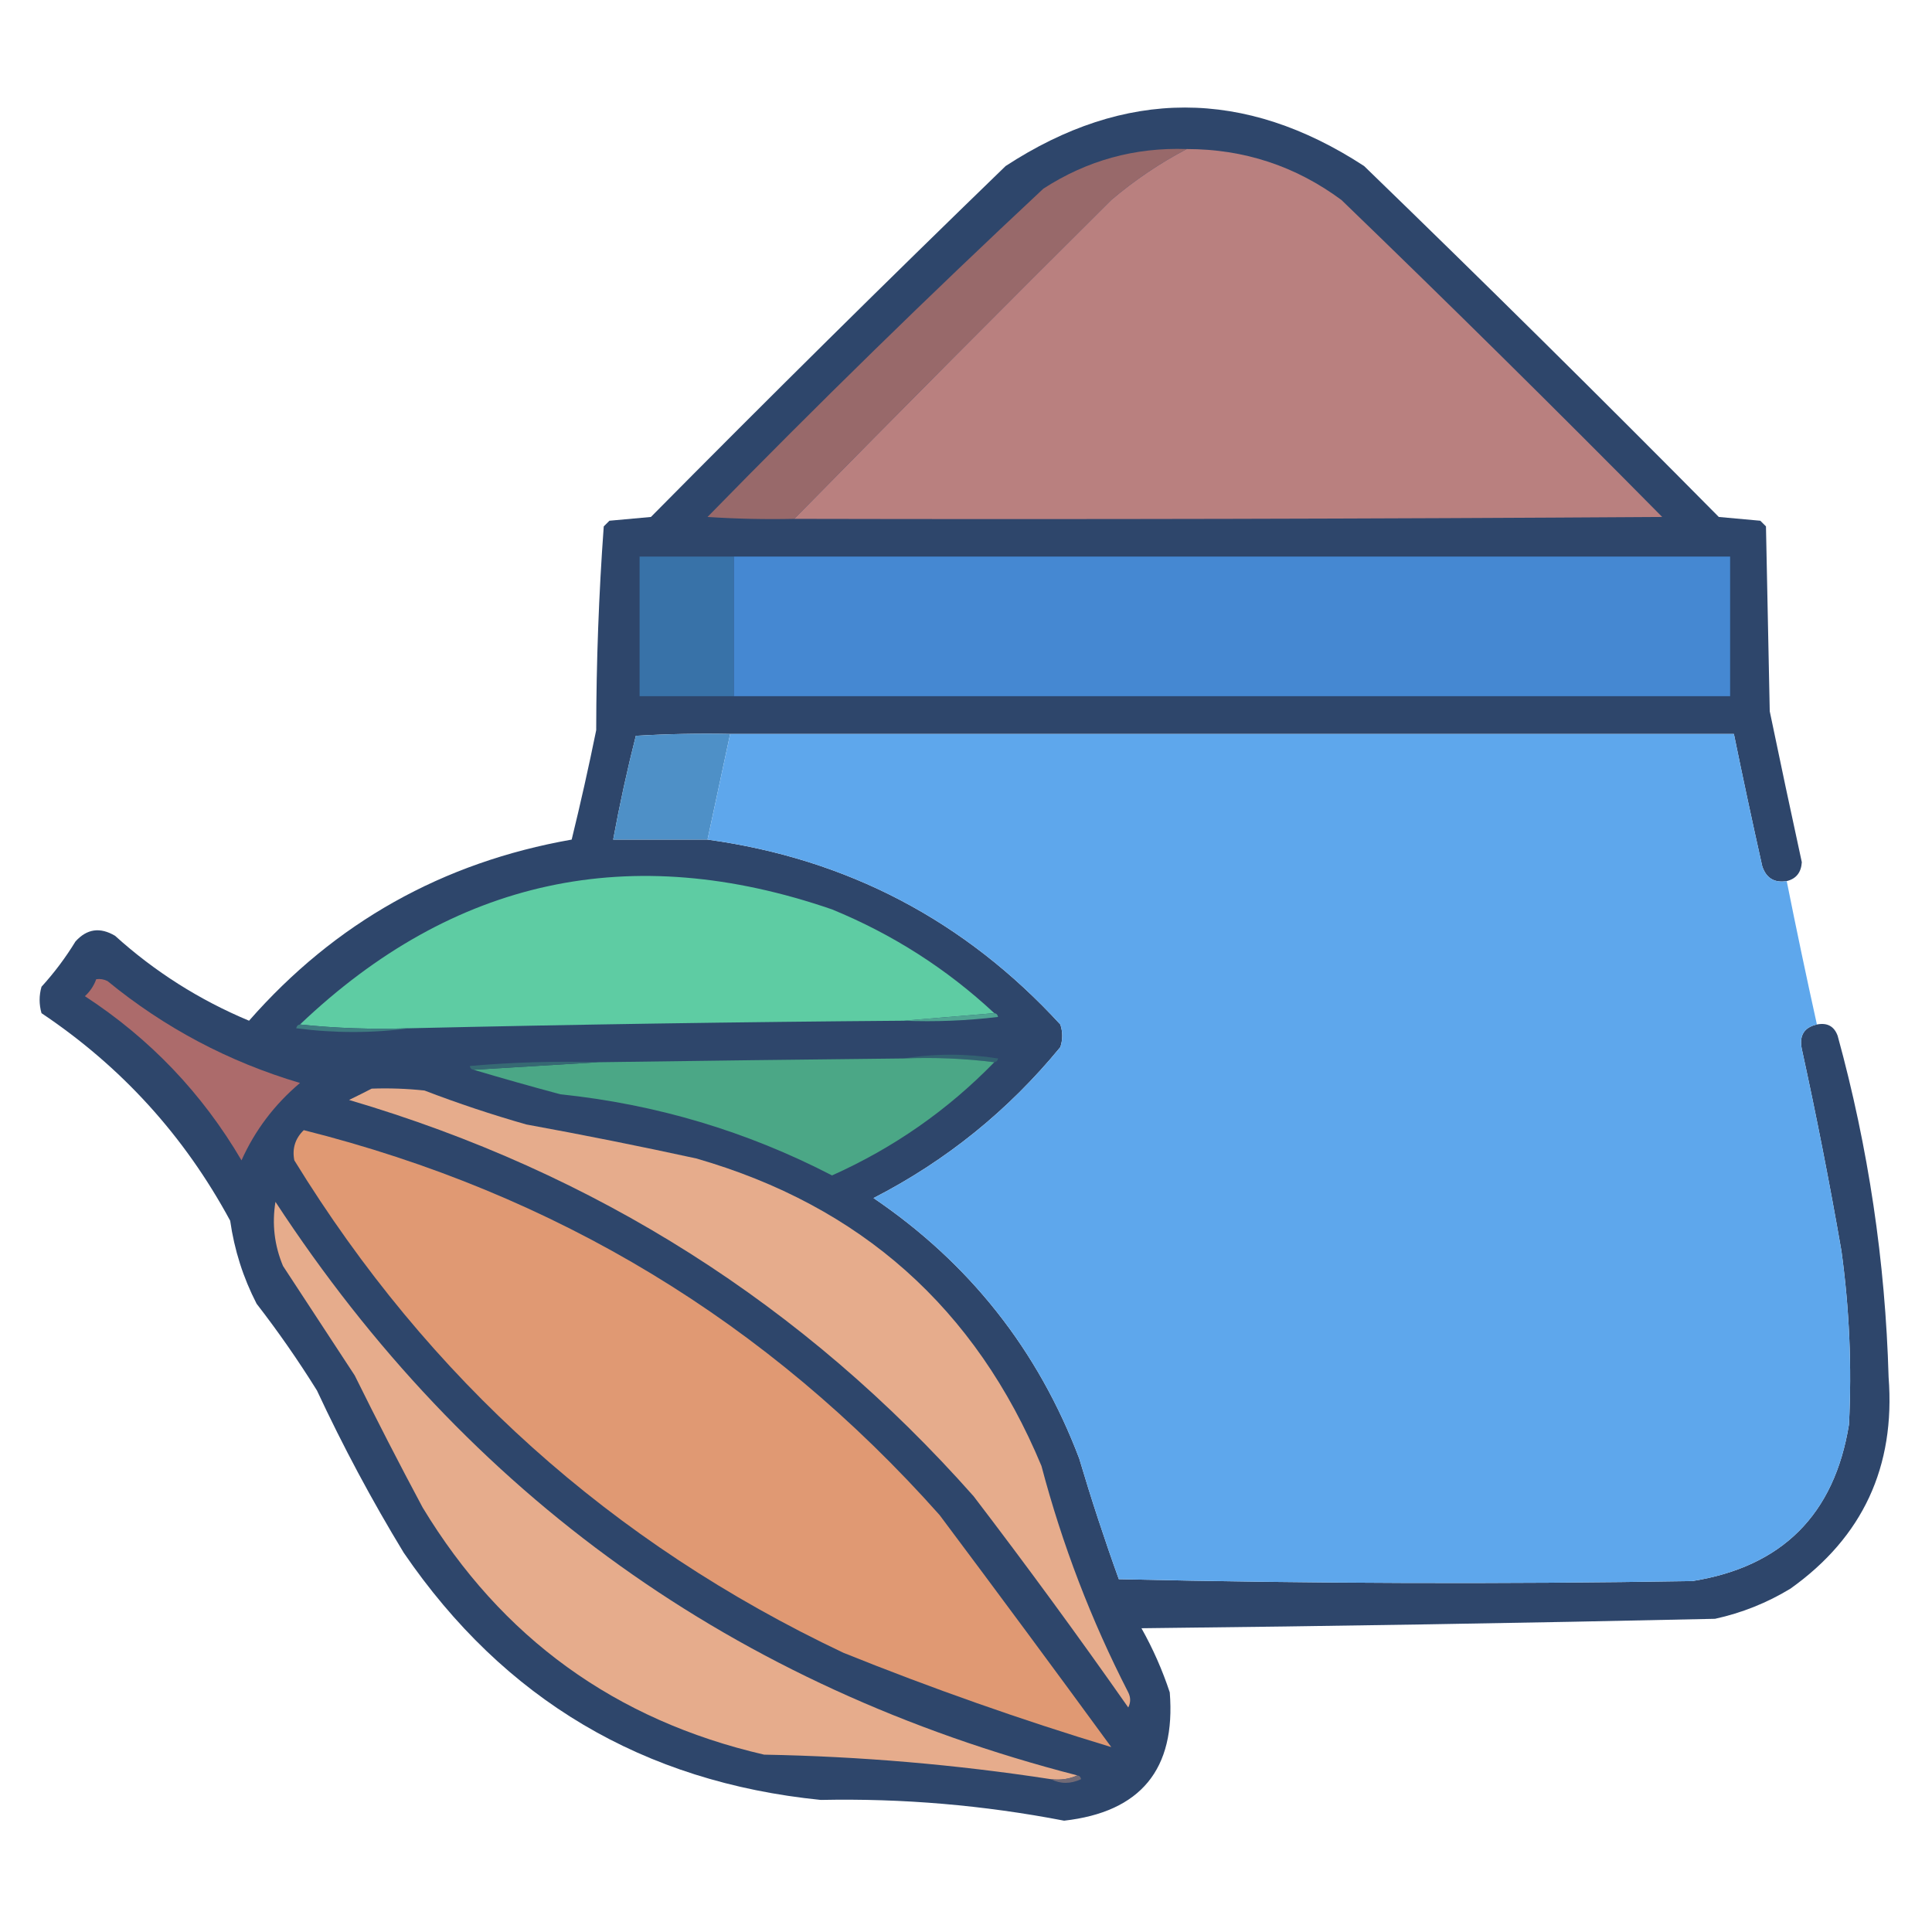 <?xml version="1.0" encoding="UTF-8"?>
<!DOCTYPE svg PUBLIC "-//W3C//DTD SVG 1.1//EN" "http://www.w3.org/Graphics/SVG/1.1/DTD/svg11.dtd">
<svg xmlns="http://www.w3.org/2000/svg" version="1.1" width="512px" height="512px" style="shape-rendering:geometricPrecision; text-rendering:geometricPrecision; image-rendering:optimizeQuality; fill-rule:evenodd; clip-rule:evenodd" xmlns:xlink="http://www.w3.org/1999/xlink">
<g><path style="opacity:0.98" fill="#2a4368" d="M 473.5,233.5 C 470.192,234.026 468.026,232.693 467,229.5C 464.389,217.839 461.889,206.172 459.5,194.5C 370.833,194.5 282.167,194.5 193.5,194.5C 185.16,194.334 176.827,194.5 168.5,195C 166.201,204.073 164.201,213.24 162.5,222.5C 170.833,222.5 179.167,222.5 187.5,222.5C 224.519,227.593 255.685,243.927 281,271.5C 281.667,273.5 281.667,275.5 281,277.5C 267.233,294.289 250.733,307.623 231.5,317.5C 256.936,334.768 275.103,357.768 286,386.5C 289.194,397.28 292.694,407.946 296.5,418.5C 347.163,419.667 397.83,419.833 448.5,419C 472.311,415.189 486.144,401.356 490,377.5C 490.771,362.109 490.104,346.775 488,331.5C 484.881,313.574 481.381,295.741 477.5,278C 476.77,274.425 478.103,272.258 481.5,271.5C 484.238,270.965 486.072,271.965 487,274.5C 495.135,304.139 499.635,334.306 500.5,365C 502.321,388.684 493.654,407.351 474.5,421C 468.274,424.78 461.607,427.447 454.5,429C 403.85,430.12 353.184,430.953 302.5,431.5C 305.555,436.942 308.055,442.608 310,448.5C 311.625,468.874 302.292,480.207 282,482.5C 260.705,478.387 239.205,476.554 217.5,477C 170.443,472.249 133.609,450.416 107,411.5C 98.555,397.612 90.888,383.278 84,368.5C 79.056,360.557 73.723,352.891 68,345.5C 64.434,338.573 62.101,331.24 61,323.5C 48.85,301.018 32.183,282.685 11,268.5C 10.333,266.167 10.333,263.833 11,261.5C 14.385,257.783 17.385,253.783 20,249.5C 23.026,246.136 26.526,245.636 30.5,248C 41.017,257.506 52.851,265.006 66,270.5C 88.774,244.524 117.274,228.524 151.5,222.5C 153.856,212.887 156.023,203.22 158,193.5C 158.026,175.41 158.693,157.41 160,139.5C 160.5,139 161,138.5 161.5,138C 165.167,137.667 168.833,137.333 172.5,137C 203.528,105.639 234.861,74.639 266.5,44C 298.167,23.333 329.833,23.333 361.5,44C 393.139,74.639 424.472,105.639 455.5,137C 459.167,137.333 462.833,137.667 466.5,138C 467,138.5 467.5,139 468,139.5C 468.333,155.833 468.667,172.167 469,188.5C 471.769,201.847 474.603,215.181 477.5,228.5C 477.324,231.225 475.99,232.892 473.5,233.5 Z"/></g>
<g><path style="opacity:1" fill="#98696a" d="M 314.5,39.5 C 307.381,43.234 300.714,47.734 294.5,53C 266.298,81.035 238.298,109.201 210.5,137.5C 202.826,137.666 195.159,137.5 187.5,137C 216.557,107.275 246.224,78.275 276.5,50C 288.042,42.523 300.709,39.023 314.5,39.5 Z"/></g>
<g><path style="opacity:1" fill="#b9807f" d="M 314.5,39.5 C 329.671,39.502 343.338,44.002 355.5,53C 384.139,80.638 412.472,108.638 440.5,137C 363.834,137.5 287.167,137.667 210.5,137.5C 238.298,109.201 266.298,81.035 294.5,53C 300.714,47.734 307.381,43.234 314.5,39.5 Z"/></g>
<g><path style="opacity:1" fill="#3872a8" d="M 194.5,147.5 C 194.5,159.833 194.5,172.167 194.5,184.5C 186.167,184.5 177.833,184.5 169.5,184.5C 169.5,172.167 169.5,159.833 169.5,147.5C 177.833,147.5 186.167,147.5 194.5,147.5 Z"/></g>
<g><path style="opacity:1" fill="#4588d2" d="M 194.5,147.5 C 282.5,147.5 370.5,147.5 458.5,147.5C 458.5,159.833 458.5,172.167 458.5,184.5C 370.5,184.5 282.5,184.5 194.5,184.5C 194.5,172.167 194.5,159.833 194.5,147.5 Z"/></g>
<g><path style="opacity:1" fill="#4e90c7" d="M 193.5,194.5 C 191.508,203.806 189.508,213.139 187.5,222.5C 179.167,222.5 170.833,222.5 162.5,222.5C 164.201,213.24 166.201,204.073 168.5,195C 176.827,194.5 185.16,194.334 193.5,194.5 Z"/></g>
<g><path style="opacity:1" fill="#5ea7ec" d="M 193.5,194.5 C 282.167,194.5 370.833,194.5 459.5,194.5C 461.889,206.172 464.389,217.839 467,229.5C 468.026,232.693 470.192,234.026 473.5,233.5C 476.04,246.199 478.706,258.865 481.5,271.5C 478.103,272.258 476.77,274.425 477.5,278C 481.381,295.741 484.881,313.574 488,331.5C 490.104,346.775 490.771,362.109 490,377.5C 486.144,401.356 472.311,415.189 448.5,419C 397.83,419.833 347.163,419.667 296.5,418.5C 292.694,407.946 289.194,397.28 286,386.5C 275.103,357.768 256.936,334.768 231.5,317.5C 250.733,307.623 267.233,294.289 281,277.5C 281.667,275.5 281.667,273.5 281,271.5C 255.685,243.927 224.519,227.593 187.5,222.5C 189.508,213.139 191.508,203.806 193.5,194.5 Z"/></g>
<g><path style="opacity:1" fill="#5ecca3" d="M 263.5,268.5 C 255.5,269.167 247.5,269.833 239.5,270.5C 195.827,270.833 152.16,271.5 108.5,272.5C 98.652,272.827 88.986,272.494 79.5,271.5C 120.149,232.801 167.149,222.634 220.5,241C 236.573,247.598 250.907,256.764 263.5,268.5 Z"/></g>
<g><path style="opacity:1" fill="#ac6b6b" d="M 25.5,259.5 C 26.552,259.351 27.552,259.517 28.5,260C 43.641,272.405 60.641,281.405 79.5,287C 72.743,292.703 67.577,299.536 64,307.5C 53.594,289.76 39.761,275.26 22.5,264C 23.883,262.729 24.883,261.229 25.5,259.5 Z"/></g>
<g><path style="opacity:1" fill="#4fa492" d="M 263.5,268.5 C 264.043,268.56 264.376,268.893 264.5,269.5C 256.193,270.498 247.86,270.831 239.5,270.5C 247.5,269.833 255.5,269.167 263.5,268.5 Z"/></g>
<g><path style="opacity:1" fill="#3f7c81" d="M 79.5,271.5 C 88.986,272.494 98.652,272.827 108.5,272.5C 98.659,273.823 88.659,273.823 78.5,272.5C 78.624,271.893 78.957,271.56 79.5,271.5 Z"/></g>
<g><path style="opacity:1" fill="#336271" d="M 239.5,280.5 C 247.676,279.179 256.009,279.179 264.5,280.5C 264.376,281.107 264.043,281.44 263.5,281.5C 255.684,280.508 247.684,280.174 239.5,280.5 Z"/></g>
<g><path style="opacity:1" fill="#4ba786" d="M 239.5,280.5 C 247.684,280.174 255.684,280.508 263.5,281.5C 251.156,294.187 236.822,304.187 220.5,311.5C 197.911,299.806 173.911,292.639 148.5,290C 140.809,287.936 133.142,285.77 125.5,283.5C 136.5,282.833 147.5,282.167 158.5,281.5C 185.499,281.119 212.499,280.786 239.5,280.5 Z"/></g>
<g><path style="opacity:1" fill="#366973" d="M 158.5,281.5 C 147.5,282.167 136.5,282.833 125.5,283.5C 124.957,283.44 124.624,283.107 124.5,282.5C 135.814,281.501 147.147,281.168 158.5,281.5 Z"/></g>
<g><path style="opacity:1" fill="#e6ac8c" d="M 98.5,288.5 C 103.179,288.334 107.845,288.501 112.5,289C 121.363,292.399 130.363,295.399 139.5,298C 154.55,300.743 169.55,303.743 184.5,307C 228.113,319.54 258.613,346.707 276,388.5C 281.505,409.35 289.171,429.35 299,448.5C 299.667,449.833 299.667,451.167 299,452.5C 285.72,433.553 272.053,414.886 258,396.5C 213.058,345.757 157.891,310.757 92.5,291.5C 94.594,290.482 96.594,289.482 98.5,288.5 Z"/></g>
<g><path style="opacity:1" fill="#e09973" d="M 80.5,299.5 C 147.296,316.299 203.462,350.299 249,401.5C 264.289,421.911 279.455,442.411 294.5,463C 270.558,455.755 246.891,447.421 223.5,438C 162.083,408.917 113.583,365.417 78,307.5C 77.388,304.389 78.221,301.723 80.5,299.5 Z"/></g>
<g><path style="opacity:1" fill="#e6ac8c" d="M 285.5,470.5 C 283.393,471.468 281.059,471.802 278.5,471.5C 253.317,467.631 227.984,465.464 202.5,465C 163.057,455.877 132.89,434.044 112,399.5C 105.809,387.922 99.809,376.255 94,364.5C 87.667,354.833 81.333,345.167 75,335.5C 72.715,330.028 72.048,324.362 73,318.5C 123.977,396.451 194.811,447.117 285.5,470.5 Z"/></g>
<g><path style="opacity:1" fill="#716a76" d="M 285.5,470.5 C 286.043,470.56 286.376,470.893 286.5,471.5C 283.691,472.8 281.024,472.8 278.5,471.5C 281.059,471.802 283.393,471.468 285.5,470.5 Z"/></g>
</svg>
